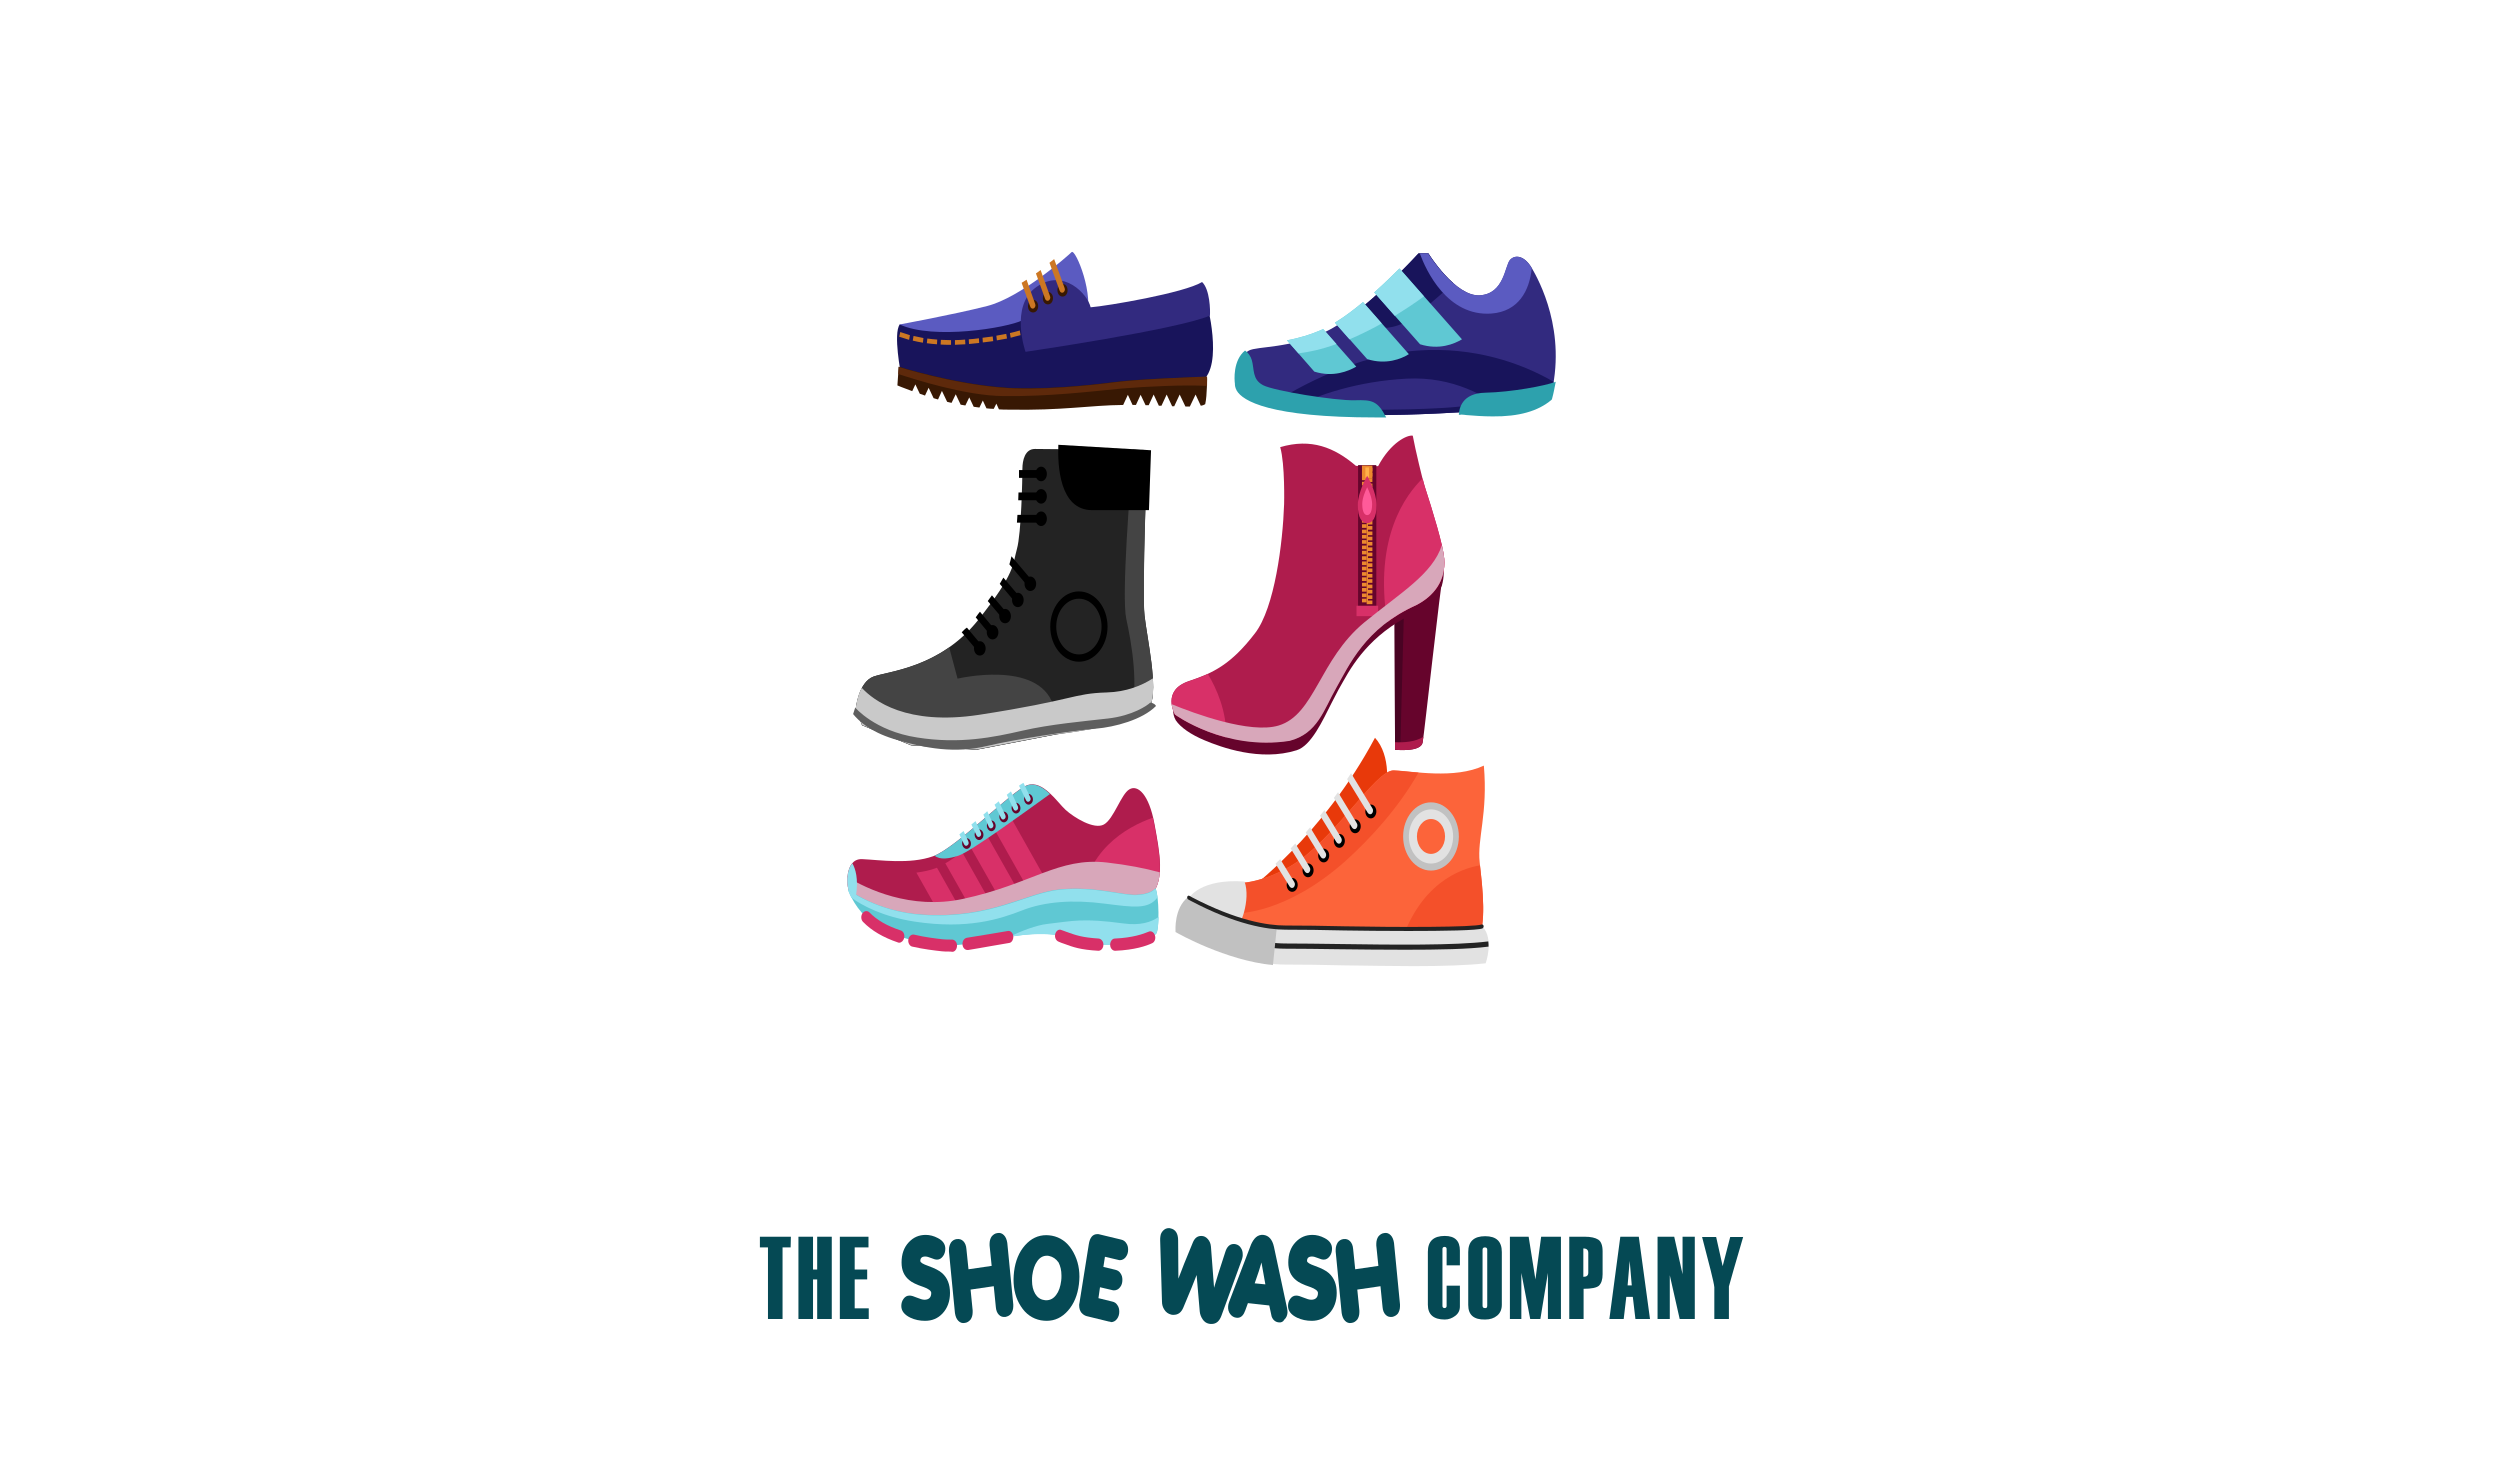 <?xml version="1.0" encoding="utf-8"?>
<!-- Generator: Adobe Illustrator 18.0.0, SVG Export Plug-In . SVG Version: 6.00 Build 0)  -->
<!DOCTYPE svg PUBLIC "-//W3C//DTD SVG 1.1//EN" "http://www.w3.org/Graphics/SVG/1.1/DTD/svg11.dtd">
<svg version="1.1" id="a02f2390-8fa7-48a9-96f1-2ec5f63ecbc1"
	 xmlns="http://www.w3.org/2000/svg" xmlns:xlink="http://www.w3.org/1999/xlink" x="0px" y="0px" viewBox="0 0 960 560"
	 enable-background="new 0 0 960 560" xml:space="preserve">
<title>teacher</title>
<path fill="#232323" d="M440.6,172.8c0,0-2.2,54.6-1.1,63.5c1,9,5.3,27.6,2.2,34.8c-3.1,7.2-36.2,10.9-36.2,10.9l-30.6,5.9
	l-25.1-1.7l-18.8-7.7l-2.4-6.4c0,0,1-10.1,6.8-12.3c5.9-2.1,25.6-3.4,40.2-21.7c14.5-18.3,13.2-21.3,14.9-27.3s2.1-27.3,2.1-30.7
	s1-7.7,4.8-7.7"/>
<path fill="#444444" d="M435.2,172.7c-1.3,14.8-4.6,56.3-2.7,65c2,9.2,5,25.6,1.5,38.5c3.9-1.4,6.8-3.1,7.7-5
	c3.1-7.2-1.2-25.9-2.2-34.8c-1-9,1.1-63.5,1.1-63.5"/>
<path fill="#444444" d="M404.4,270.6c-5.9-17.3-36.7-10-36.7-10l-3.2-12c-12.1,8.5-24.6,9.6-29,11.2c-5.9,2.1-6.8,12.3-6.8,12.3
	l2.4,6.4l18.8,7.7l25.1,1.7l30.6-5.9c0,0,0.6-0.1,1.7-0.2C406.6,278,405.7,274.2,404.4,270.6z"/>
<path d="M377.8,247c0.9,1.1,0.9,2.8,0.1,3.9c-0.9,1.1-2.3,1.1-3.2,0.1c-0.9-1.1-0.9-2.8-0.1-3.9C375.5,246,376.9,245.9,377.8,247z"
	/>
<path d="M382.7,240.8c0.9,1.1,0.9,2.8,0.1,3.9c-0.9,1.1-2.3,1.1-3.2,0.1c-0.9-1.1-0.9-2.8-0.1-3.9
	C380.3,239.8,381.8,239.7,382.7,240.8z"/>
<path d="M387.5,234.6c0.9,1.1,0.9,2.8,0.1,3.9c-0.9,1.1-2.3,1.1-3.2,0.1c-0.9-1.1-0.9-2.8-0.1-3.9
	C385.2,233.6,386.6,233.5,387.5,234.6z"/>
<path d="M392.4,228.4c0.9,1.1,0.9,2.8,0.1,3.9c-0.9,1.1-2.3,1.1-3.2,0.1c-0.9-1.1-0.9-2.8-0.1-3.9
	C390,227.4,391.5,227.3,392.4,228.4z"/>
<path d="M397.2,222.2c0.9,1.1,0.9,2.8,0.1,3.9c-0.9,1.1-2.3,1.1-3.2,0.1c-0.9-1.1-0.9-2.8-0.1-3.9
	C394.9,221.1,396.3,221.1,397.2,222.2z"/>
<ellipse cx="399.8" cy="199.2" rx="2.2" ry="2.8"/>
<ellipse cx="399.8" cy="190.6" rx="2.2" ry="2.8"/>
<ellipse cx="399.8" cy="182" rx="2.2" ry="2.8"/>
<path d="M406.4,170.8c-0.3,7.9,0.4,25.1,13,25.1c5.6,0,13.6,0,21.8,0c0.4-12.4,0.8-22.8,0.8-23"/>
<path d="M399.5,180.5h-8.2c0,0.8,0,1.8,0,3h8.2c0.7,0,1.2-0.7,1.2-1.5S400.1,180.5,399.5,180.5z"/>
<path d="M399.5,189.1h-8.4c0,1-0.1,2-0.1,3h8.5c0.7,0,1.2-0.7,1.2-1.5S400.1,189.1,399.5,189.1z"/>
<path d="M399.5,197.7h-8.8c-0.1,1-0.1,2-0.2,3h9c0.7,0,1.2-0.7,1.2-1.5S400.1,197.7,399.5,197.7z"/>
<path d="M387.6,216.7l6.9,8.2c0.5,0.6,1.2,0.6,1.7,0s0.4-1.5,0-2.1l-7.8-9.2C388.2,214.5,388,215.5,387.6,216.7z"/>
<path d="M383.9,224.2l5.8,6.9c0.5,0.6,1.2,0.6,1.7,0s0.4-1.5,0-2.1l-6.1-7.2C384.9,222.5,384.4,223.3,383.9,224.2z"/>
<path d="M384.8,237.3c0.5,0.6,1.2,0.6,1.7,0s0.4-1.5,0-2.1l-5.6-6.6c-0.5,0.7-1,1.4-1.6,2.2L384.8,237.3z"/>
<path d="M380,243.5c0.5,0.6,1.2,0.6,1.7,0s0.4-1.5,0-2.1l-5.4-6.5c-0.5,0.6-1,1.3-1.5,2c-0.1,0.1-0.1,0.1-0.1,0.2L380,243.5z"/>
<path d="M369.3,242.8l5.9,7c0.5,0.6,1.2,0.6,1.7,0s0.4-1.5,0-2.1l-5.6-6.7C370.5,241.5,369.9,242.2,369.3,242.8z"/>
<path fill="#C9C9C9" d="M441.7,271.1c1.1-2.5,1.3-6.3,1-10.6c-4.3,2.8-10.3,5.2-17.7,5.4c-13.2,0.4-12.2,2.9-49.1,8.6
	c-27.7,4.2-40.4-5.4-45-10.4c-1.9,3.6-2.3,7.9-2.3,7.9l2.4,6.4l18.8,7.7l25.1,1.7l30.6-5.9C405.6,282,438.6,278.4,441.7,271.1z"/>
<path fill="#5E5E5E" d="M420.9,279.8c7.1-0.6,17.8-3.4,23-8.7c-0.2-0.4-0.7-1.1-2.2-1.3c-1.1,1.1-6.7,5-16.2,6.1s-22.2,2.2-33,4.7
	c-10.9,2.5-24,5.2-40.3,2.6c-16.3-2.5-23.8-11.5-23.8-11.5l-0.8,2.5c2,2.5,6.4,6.7,15.4,9.5c12.7,3.9,24,5.6,35.8,2.8
	C390.6,283.7,411.7,280.6,420.9,279.8z"/>
<ellipse cx="414.3" cy="240.6" rx="11" ry="13.5"/>
<path fill="#232323" d="M423,240.6c0,5.9-3.9,10.7-8.7,10.7s-8.7-4.8-8.7-10.7s3.9-10.7,8.7-10.7C419.1,229.9,423,234.7,423,240.6z"
	/>
<g>
	<path fill="#AF1C4D" d="M326.1,342.1c-1.1-1.3-1.9-12.4,4.9-12.2c6.8,0.3,18.3,2.1,27.3-1.1c8.9-3.2,30.2-25.2,36.2-27.3
		c6-2.1,11.5,6.6,14.7,9.5s10.9,7.7,14.7,5.6s6.6-11.7,9.8-13.5c3.2-1.9,7.5,1.9,9.6,13.2c2.1,11.4,4,21.2-1.1,27.3
		c-5.1,6.1-30,6.6-30,6.6l-34.1,4.8l-35.6-1.1L326.1,342.1z"/>
	<path fill="#D83068" d="M443.2,316.5c-0.2-0.9-0.3-1.7-0.5-2.5c-10,3.5-26.6,12.7-27.7,35c2.1,0.3,4.1,0.5,6.1,0.8
		c7.7-0.7,18-2.4,21.1-6.1C447.2,337.7,445.3,327.9,443.2,316.5z"/>
	<g>
		<path fill="#D83068" d="M360.2,346.8L360.2,346.8c2.5,0,4.9-0.1,7.1-0.3l-7.5-13.3c-0.2,0.1-0.3,0.1-0.5,0.2
			c-2.2,0.8-4.6,1.3-7.4,1.7l6.6,11.7C359.1,346.8,359.6,346.8,360.2,346.8z"/>
	</g>
	<g>
		<path fill="#D83068" d="M379.2,344.5l-9.8-17.4c-2.3,1.8-4.4,3.3-6.4,4.4l8.2,14.5C374.1,345.7,376.7,345.1,379.2,344.5z"/>
	</g>
	<g>
		<path fill="#D83068" d="M390.5,341.2l-12.1-21.4c-2,1.7-4.1,3.5-6,5l10.6,18.7C385.6,342.8,388.1,342,390.5,341.2z"/>
	</g>
	<g>
		<path fill="#D83068" d="M401.6,337.8l-14.4-25.6c-1.8,1.5-3.7,3.1-5.4,4.6c-0.2,0.2-0.4,0.3-0.6,0.5L394,340
			C396.6,339.2,399.1,338.4,401.6,337.8z"/>
	</g>
	<path fill="#D8A7BA" d="M425,331.2c-18.6-2.1-28.7,8.3-55.3,14c-20,4.3-37.1-4-44.3-8.4c-0.2,2.5,0.2,4.7,0.7,5.3l16.4,11.9
		l35.6,1.1l34.1-4.8c0,0,24.9-0.5,30-6.6c2-2.4,2.9-5.3,3.2-8.7C439.6,333.4,432.9,332.1,425,331.2z"/>
	<path fill="#5FC8D3" d="M325.6,341.5c0,0,11.1,8.6,28.5,9.7c26.6,1.8,40-8.6,53.2-9.7c13.1-1.2,23.7,2.3,29,2.1
		c5.2-0.2,6.8-1.9,7.4-2.5c1.4,2.7,1.6,16.2,0.2,17.5c-1.4,1.4-8.2,4.7-20.9,4.1s-11.7-4.3-24.2-4.1c-12.5,0.2-27.9,5.3-36.9,4.3
		s-21.8-3.1-29.3-10.7C327.5,347.4,325.6,341.5,325.6,341.5z"/>
	<path fill="#91E0ED" d="M443.9,358.7c0.6-0.6,0.9-3.4,1-6.6c-2.8,2-7,3.4-13.5,2.5c-15.7-2.1-19-1-29.3,0.2
		c-4.2,0.5-9.7,2.6-14.7,5c3.9-0.6,7.7-1.1,11.3-1.1c12.5-0.2,11.6,3.5,24.2,4.1C435.6,363.4,442.4,360.1,443.9,358.7z"/>
	<path fill="#D83068" d="M345.3,362c-0.2,0-0.3,0-0.5-0.1c-5.6-1.9-10.1-4.5-13.4-7.9c-0.8-0.8-0.9-2.3-0.2-3.3s1.9-1.1,2.7-0.3
		c2.8,2.9,6.8,5.2,12,6.9c1,0.3,1.6,1.6,1.3,2.9C346.9,361.3,346.1,362,345.3,362z"/>
	<path fill="#D83068" d="M364.4,365.4c-1,0-1.8,0-2.7-0.1c-2.8-0.3-7-0.8-11.4-1.8c-1-0.2-1.7-1.5-1.5-2.7c0.2-1.3,1.2-2.1,2.2-1.9
		c4.2,1,8.4,1.5,11.1,1.8c1,0.1,2.1,0.1,3.4,0.1c0,0,0,0,0.1,0c1,0,1.9,1,1.9,2.3s-0.8,2.4-1.8,2.4
		C365.1,365.4,364.8,365.4,364.4,365.4z"/>
	<path fill="#D83068" d="M371.5,364.8c-1,0-1.8-0.9-1.9-2.1c-0.1-1.3,0.6-2.4,1.7-2.6c2.7-0.4,5.6-0.9,8.6-1.4
		c2.3-0.4,4.7-0.8,7.1-1.2c1-0.2,2,0.7,2.1,2s-0.6,2.5-1.6,2.6c-2.3,0.4-4.7,0.8-7,1.2c-3.1,0.5-5.9,1.1-8.7,1.5
		C371.7,364.8,371.6,364.8,371.5,364.8z"/>
	<path fill="#D83068" d="M421.8,365.1L421.8,365.1c-7-0.4-9.7-1.4-13.2-2.7c-0.7-0.2-1.4-0.5-2.1-0.8c-1-0.4-1.6-1.6-1.3-2.9
		c0.3-1.2,1.3-2,2.3-1.6c0.8,0.3,1.5,0.5,2.2,0.8c3.4,1.2,5.8,2.1,12.2,2.5c1,0.1,1.9,1.2,1.8,2.4
		C423.7,364.1,422.8,365.1,421.8,365.1z"/>
	<path fill="#D83068" d="M428.2,365.1c-1,0-1.9-1-1.9-2.3s0.8-2.4,1.8-2.4c6.9-0.3,11-1.8,12.9-2.6c1-0.5,2.1,0.1,2.5,1.4
		c0.4,1.2-0.1,2.6-1.1,3C440.3,363.2,435.7,364.8,428.2,365.1L428.2,365.1z"/>
	<path fill="#91E0ED" d="M424.2,347c11.1,1.4,16.8,2.3,20.3-2.4c-0.2-1.5-0.5-2.8-0.8-3.4c-0.6,0.6-2.2,2.3-7.4,2.5
		s-15.8-3.3-29-2.1c-13.1,1.2-26.6,11.5-53.2,9.7c-17.4-1.2-28.5-9.7-28.5-9.7s0.4,1.3,1.3,3.1c4.3,3.1,12.1,7.3,24.3,9.2
		c20.4,3.1,32.8-1,41.3-4.3C401.1,346.2,411.9,345.4,424.2,347z"/>
	<path fill="#91E0ED" d="M327.3,331.5c-2.7,3-2,9.7-1.2,10.6l2.6,1.9C329.7,337.4,328.5,333.6,327.3,331.5z"/>
	<path fill="#5FC8D3" d="M394.4,301.6c-5.8,2.1-26.1,22.9-35.5,27c2.1,1.7,5.6,1.1,9.1,0c4.9-1.6,26.4-17.4,35.2-23.7
		C400.6,302.4,397.6,300.5,394.4,301.6z"/>
	<path fill="#66042C" d="M372.6,322.9c0.5,1,0.2,2.3-0.6,2.8c-0.8,0.6-1.8,0.2-2.3-0.8s-0.2-2.3,0.6-2.8S372.2,321.9,372.6,322.9z"
		/>
	<path fill="#66042C" d="M377.4,319.5c0.5,1,0.2,2.3-0.6,2.8c-0.8,0.6-1.8,0.2-2.3-0.8s-0.2-2.3,0.6-2.8
		C375.9,318.2,376.9,318.5,377.4,319.5z"/>
	<path fill="#66042C" d="M382.1,316.1c0.5,1,0.2,2.3-0.6,2.8c-0.8,0.6-1.8,0.2-2.3-0.8s-0.2-2.3,0.6-2.8
		C380.6,314.8,381.7,315.1,382.1,316.1z"/>
	<path fill="#66042C" d="M386.9,312.7c0.5,1,0.2,2.3-0.6,2.8c-0.8,0.6-1.8,0.2-2.3-0.8s-0.2-2.3,0.6-2.8S386.4,311.7,386.9,312.7z"
		/>
	<path fill="#66042C" d="M391.6,309.3c0.5,1,0.2,2.3-0.6,2.8c-0.8,0.6-1.8,0.2-2.3-0.8s-0.2-2.3,0.6-2.8S391.1,308.3,391.6,309.3z"
		/>
	<path fill="#66042C" d="M396.4,305.9c0.5,1,0.2,2.3-0.6,2.8c-0.8,0.6-1.8,0.2-2.3-0.8s-0.2-2.3,0.6-2.8S395.9,304.9,396.4,305.9z"
		/>
	<path fill="#91E0ED" d="M391.3,301.7l2.7,5.6c0.2,0.4,0.5,0.6,0.8,0.6c0.2,0,0.3-0.1,0.5-0.2c0.5-0.3,0.6-1,0.3-1.6l-2.6-5.5
		C392.5,300.9,391.9,301.2,391.3,301.7z"/>
	<path fill="#91E0ED" d="M389.2,310.7c0.2,0.4,0.5,0.6,0.8,0.6c0.2,0,0.3-0.1,0.5-0.2c0.5-0.3,0.6-1,0.3-1.6l-2.6-5.6
		c-0.5,0.4-1,0.8-1.6,1.3L389.2,310.7z"/>
	<path fill="#91E0ED" d="M384.4,314.1c0.2,0.4,0.5,0.6,0.8,0.6c0.2,0,0.3-0.1,0.5-0.2c0.5-0.3,0.6-1,0.3-1.6l-2.5-5.2
		c-0.5,0.4-1,0.9-1.6,1.3L384.4,314.1z"/>
	<path fill="#91E0ED" d="M379.7,317.5c0.2,0.4,0.5,0.6,0.8,0.6c0.2,0,0.3-0.1,0.5-0.2c0.5-0.3,0.6-1,0.3-1.6l-2.2-4.8
		c-0.1,0.1-0.2,0.1-0.2,0.2c-0.4,0.4-0.9,0.8-1.3,1.1L379.7,317.5z"/>
	<path fill="#91E0ED" d="M375,320.8c0.2,0.4,0.5,0.6,0.8,0.6c0.2,0,0.3-0.1,0.5-0.2c0.5-0.3,0.6-1,0.3-1.6l-2-4.3
		c-0.5,0.4-1,0.9-1.6,1.3L375,320.8z"/>
	<path fill="#91E0ED" d="M370.2,324.2c0.2,0.4,0.5,0.6,0.8,0.6c0.2,0,0.3-0.1,0.5-0.2c0.5-0.3,0.6-1,0.3-1.6l-1.8-3.9
		c-0.5,0.4-1.1,0.9-1.6,1.3L370.2,324.2z"/>
</g>
<g>
	<path fill="#E8390A" d="M479,342.1c0,0,28.9-21,49-58.8c6.2,6.8,5.1,19.4,3.1,23.5c-2.1,4-47.6,39.9-47.6,39.9L479,342.1z"/>
	<path fill="#FC643A" d="M472.5,339c0,0,9.5,1.6,23.3-6.6c16.5-9.8,32.4-36.9,39.4-36.6s23.3,3.5,34.6-1.8c1.6,18.5-2.6,28-1.6,37.1
		s2.9,24.5-1,30.3s-72.4,1.8-72.4,1.8l-28.5-7.8L472.5,339z"/>
	<path fill="#F4502A" d="M535.2,295.9c-7-0.3-22.8,26.9-39.4,36.6c-13.8,8.1-23.3,6.6-23.3,6.6l-3,7.9l5.7,3.7
		c0,0,18.7,0.3,41.6-20.2c9.3-8.4,20.1-20.1,27.9-33.8C540.8,296.4,537.5,295.9,535.2,295.9z"/>
	<path fill="#F4502A" d="M568.3,332.3c-7.3,1.2-23.9,6.9-31.1,32.3c14.9,0,28.3-0.7,30-3.1C570.9,355.9,569.4,341.5,568.3,332.3z"/>
	<path fill="#E2E2E2" d="M456.6,344.8c0,0,4.2-7.5,21.3-6.3c2.5,7-1.7,18.1-3.8,18.4C468.8,354.7,456.6,344.8,456.6,344.8z"/>
	<path fill="#E2E2E2" d="M542.8,371c-8.7,0-17.9-0.2-26.7-0.3c-8.1-0.2-15.8-0.3-22.4-0.3c-19.5,0-41.1-12.3-42-12.8
		c0,0-0.7-8.8,4.9-12.8c1.6,0.7,20.2,11.5,37.2,11.5c6.7,0,14.4,0.1,22.6,0.3c19.3,0.4,50,0.4,52.9-0.8c4.5,4.9,1.2,14.1,1.2,14.1
		C563.6,370.7,553.6,371,542.8,371z"/>
	<path fill="#232323" d="M571.6,363.5c0-0.7,0-1.3-0.1-2c-12.8,1.6-36.6,1.3-57.6,1c-7.4-0.1-14.3-0.2-20.2-0.2
		c-18.1,0-39-11.9-39.3-12l-0.7,1.8c0.2,0.1,21.5,12.2,39.9,12.2c5.9,0,12.8,0.1,20.2,0.2c8.4,0.1,17.3,0.2,25.8,0.2
		C552.3,364.7,563.9,364.5,571.6,363.5z"/>
	<path fill="#C1C1C1" d="M456.6,344.8c-0.2-0.1-0.3-0.2-0.4-0.3c-5.4,4.2-4.8,12.8-4.8,13.1v0.3l0.2,0.1
		c0.8,0.5,19.1,10.8,37.2,12.6c0.3-2.5,1.2-11.7,1.5-14.5C474.3,354.8,458,345.4,456.6,344.8z"/>
	<path fill="#232323" d="M540.8,357.5c-9,0-18.2-0.1-24.5-0.2c-8.2-0.2-15.9-0.3-22.6-0.3c-7,0-19.1-1.9-36.5-11.1
		c-0.4-0.2-0.7-0.4-0.9-0.5c-0.3-0.1-0.5-0.6-0.4-1s0.5-0.6,0.8-0.4c0.2,0.1,0.5,0.2,0.9,0.5c17.2,9,29.1,10.9,36,10.9
		c6.7,0,14.4,0.1,22.6,0.3c20.4,0.4,50,0.4,52.7-0.7c0.3-0.1,0.7,0.1,0.8,0.5s-0.1,0.8-0.4,1C567.5,357.3,554.4,357.5,540.8,357.5z"
		/>
	<path d="M497.9,338.2c0.7,1.2,0.5,2.8-0.4,3.7c-0.9,0.9-2.3,0.7-3-0.5s-0.5-2.8,0.4-3.7C495.9,336.8,497.2,337,497.9,338.2z"/>
	<path d="M504,332.6c0.7,1.2,0.5,2.8-0.4,3.7c-0.9,0.9-2.3,0.7-3-0.5s-0.5-2.8,0.4-3.7S503.2,331.4,504,332.6z"/>
	<path d="M510,326.9c0.7,1.2,0.5,2.8-0.4,3.7c-0.9,0.9-2.3,0.7-3-0.5s-0.5-2.8,0.4-3.7C507.9,325.5,509.3,325.8,510,326.9z"/>
	<path d="M516,321.3c0.7,1.2,0.5,2.8-0.4,3.7c-0.9,0.9-2.3,0.7-3-0.5s-0.5-2.8,0.4-3.7C514,319.9,515.3,320.1,516,321.3z"/>
	<path d="M522.1,315.7c0.7,1.2,0.5,2.8-0.4,3.7c-0.9,0.9-2.3,0.7-3-0.5s-0.5-2.8,0.4-3.7C520,314.3,521.4,314.5,522.1,315.7z"/>
	<path d="M528.1,310c0.7,1.2,0.5,2.8-0.4,3.7c-0.9,0.9-2.3,0.7-3-0.5s-0.5-2.8,0.4-3.7C526.1,308.6,527.4,308.8,528.1,310z"/>
	<path fill="#E2E2E2" d="M518.8,296.9c-0.5,0.8-1,1.5-1.5,2.3l7.9,12.9c0.4,0.6,1.1,0.8,1.6,0.3s0.6-1.4,0.2-2L518.8,296.9z"/>
	<path fill="#E2E2E2" d="M513.8,304.2c-0.5,0.7-1.1,1.5-1.6,2.2l7,11.4c0.4,0.6,1.1,0.8,1.6,0.3s0.6-1.4,0.2-2L513.8,304.2z"/>
	<path fill="#E2E2E2" d="M508.6,311.1c-0.6,0.7-1.1,1.4-1.7,2.1l6.3,10.2c0.4,0.6,1.1,0.8,1.6,0.3s0.6-1.4,0.2-2L508.6,311.1z"/>
	<path fill="#E2E2E2" d="M503.1,317.7c-0.6,0.7-1.2,1.3-1.7,2l5.8,9.4c0.4,0.6,1.1,0.8,1.6,0.3s0.6-1.4,0.2-2L503.1,317.7z"/>
	<path fill="#E2E2E2" d="M497.4,323.9c-0.6,0.6-1.2,1.3-1.8,1.9l5.5,8.9c0.4,0.6,1.1,0.8,1.6,0.3s0.6-1.4,0.2-2L497.4,323.9z"/>
	<path fill="#E2E2E2" d="M491.6,329.9c-0.6,0.6-1.3,1.2-1.8,1.8l5.4,8.7c0.4,0.6,1.1,0.8,1.6,0.3s0.6-1.4,0.2-2L491.6,329.9z"/>
	<ellipse fill="#C1C1C1" cx="549.5" cy="321.2" rx="10.7" ry="13.1"/>
	<ellipse fill="#E2E2E2" cx="549.5" cy="321.2" rx="8.5" ry="10.4"/>
	<ellipse fill="#FC643A" cx="549.5" cy="321.2" rx="5.4" ry="6.7"/>
</g>
<g>
	<path fill="#66042C" d="M535.5,230.9l0.2,57c0,0,9.9,1.1,10.6-2.8c0.7-3.9,6.8-60.4,8-65.7C555.4,214.1,535.5,230.9,535.5,230.9z"
		/>
	<path fill="#490323" d="M539.3,227.8c-2.2,1.8-3.8,3.1-3.8,3.1l0.2,57c0,0,0.8,0.1,2,0.1L539.3,227.8z"/>
	<path fill="#66042C" d="M552.9,215.7l-28.8,22.1l-27.8,36.8c0,0-42.4,0.3-44.6-1.2c-0.7-0.5-1-0.5-1.1-0.3
		c-0.2,0.4,0.1,2.2,0.9,3.5c1.8,2.7,5.8,5.5,11.1,7.7c6.2,2.6,21.3,8.2,35.3,3.8c5.6-1.7,10-11.4,13.5-18.3c0.8-1.6,1.7-3.3,2.6-5
		c0.5-0.9,1.1-1.9,1.7-3c4.8-8.7,12.4-19.8,29.6-27.4c4.1-2.1,6.8-5.6,8.4-9.6C555.6,217.7,552.9,215.7,552.9,215.7z"/>
	<path fill="#AF1C4D" d="M546.6,282.9c-3,2-7.7,2.3-10.9,2.1v2.9c0,0,9.9,1.1,10.6-2.8C546.3,284.8,546.4,284,546.6,282.9z"/>
	<path fill="#AF1C4D" d="M554.6,214.6c-0.4-5.2-4.5-18.5-7.5-27.8c-0.8-2.4-3.6-14.1-4.6-19.5c-2-0.4-8.4,2.5-13.3,11.7l-8.5-0.1
		c-8.3-7.1-17.2-10.7-29.1-7.2c1.9,6.6,1.5,21.9,1.5,21.9s0.5-14.8,0,0s-3.6,39.8-11.2,49.6c-9.2,12-16.2,15.3-25.3,18.3
		c-10.8,3.6-5.4,12.8-5.4,12.8s19,14,44,10.1c10.8-2.8,13.1-11.9,17.9-20.3c4.8-8.4,11.1-23.1,30.7-31.8
		C550.6,228.9,555.2,223,554.6,214.6z"/>
	<rect x="521.5" y="178.6" fill="#66042C" width="7" height="57.3"/>
	<path fill="#D83068" d="M554.6,214.6c-0.4-5.2-4.5-18.5-7.5-27.8c-0.2-0.6-0.5-1.7-0.8-3.1c-6.4,6.2-18.8,22.6-13.6,55.2
		c3.2-2.4,6.9-4.6,11.2-6.6C550.6,228.9,555.2,223,554.6,214.6z"/>
	<path fill="#D83068" d="M463.8,258.8c-2.3,1.1-4.7,1.9-7.2,2.8c-10.8,3.6-5.4,12.8-5.4,12.8s7.7,5.6,19.7,8.8
		C471.1,273.3,467.2,264.4,463.8,258.8z"/>
	<rect x="520.9" y="232.6" fill="#D83068" width="8.3" height="4"/>
	<g>
		<g>
			<rect x="523" y="178.9" fill="#ED892E" width="1.8" height="1.4"/>
			<rect x="523" y="180.9" fill="#ED892E" width="1.8" height="1.4"/>
			<rect x="523" y="183" fill="#ED892E" width="1.8" height="1.4"/>
			<rect x="523" y="185" fill="#ED892E" width="1.8" height="1.4"/>
			<rect x="523" y="187" fill="#ED892E" width="1.8" height="1.4"/>
			<rect x="523" y="189.1" fill="#ED892E" width="1.8" height="1.4"/>
			<rect x="523" y="191.1" fill="#ED892E" width="1.8" height="1.4"/>
			<rect x="523" y="193.2" fill="#ED892E" width="1.8" height="1.4"/>
			<rect x="523" y="195.2" fill="#ED892E" width="1.8" height="1.4"/>
			<rect x="523" y="197.2" fill="#ED892E" width="1.8" height="1.4"/>
			<rect x="523" y="199.3" fill="#ED892E" width="1.8" height="1.4"/>
			<rect x="523" y="201.3" fill="#ED892E" width="1.8" height="1.4"/>
			<rect x="523" y="203.4" fill="#ED892E" width="1.8" height="1.4"/>
			<rect x="523" y="205.4" fill="#ED892E" width="1.8" height="1.4"/>
			<rect x="523" y="207.4" fill="#ED892E" width="1.8" height="1.4"/>
			<rect x="523" y="209.5" fill="#ED892E" width="1.8" height="1.4"/>
			<rect x="523" y="211.5" fill="#ED892E" width="1.8" height="1.4"/>
			<rect x="523" y="213.6" fill="#ED892E" width="1.8" height="1.4"/>
			<rect x="523" y="215.6" fill="#ED892E" width="1.8" height="1.4"/>
			<rect x="523" y="217.6" fill="#ED892E" width="1.8" height="1.4"/>
			<rect x="523" y="219.7" fill="#ED892E" width="1.8" height="1.4"/>
			<rect x="523" y="221.7" fill="#ED892E" width="1.8" height="1.4"/>
			<rect x="523" y="223.8" fill="#ED892E" width="1.8" height="1.4"/>
			<rect x="523" y="225.8" fill="#ED892E" width="1.8" height="1.4"/>
			<rect x="523" y="227.9" fill="#ED892E" width="1.8" height="1.4"/>
			<rect x="523" y="229.9" fill="#ED892E" width="1.8" height="1.4"/>
			<rect x="525.2" y="179.6" fill="#ED892E" width="1.8" height="1.4"/>
			<rect x="525.2" y="181.6" fill="#ED892E" width="1.8" height="1.4"/>
			<rect x="525.2" y="183.7" fill="#ED892E" width="1.8" height="1.4"/>
			<rect x="525.2" y="185.7" fill="#ED892E" width="1.8" height="1.4"/>
			<rect x="525.2" y="187.7" fill="#ED892E" width="1.8" height="1.4"/>
			<rect x="525.2" y="189.8" fill="#ED892E" width="1.8" height="1.4"/>
			<rect x="525.2" y="191.8" fill="#ED892E" width="1.8" height="1.4"/>
			<rect x="525.2" y="193.9" fill="#ED892E" width="1.8" height="1.4"/>
			<rect x="525.2" y="195.9" fill="#ED892E" width="1.8" height="1.4"/>
			<rect x="525.2" y="197.9" fill="#ED892E" width="1.8" height="1.4"/>
			<rect x="525.2" y="200" fill="#ED892E" width="1.8" height="1.4"/>
			<rect x="525.2" y="202" fill="#ED892E" width="1.8" height="1.4"/>
			<rect x="525.2" y="204.1" fill="#ED892E" width="1.8" height="1.4"/>
			<rect x="525.2" y="206.1" fill="#ED892E" width="1.8" height="1.4"/>
			<rect x="525.2" y="208.1" fill="#ED892E" width="1.8" height="1.4"/>
			<rect x="525.2" y="210.2" fill="#ED892E" width="1.8" height="1.4"/>
			<rect x="525.2" y="212.2" fill="#ED892E" width="1.8" height="1.4"/>
			<rect x="525.2" y="214.3" fill="#ED892E" width="1.8" height="1.4"/>
			<rect x="525.2" y="216.3" fill="#ED892E" width="1.8" height="1.4"/>
			<rect x="525.2" y="218.3" fill="#ED892E" width="1.8" height="1.4"/>
			<rect x="525.2" y="220.4" fill="#ED892E" width="1.8" height="1.4"/>
			<rect x="525.2" y="222.4" fill="#ED892E" width="1.8" height="1.4"/>
			<rect x="525.2" y="224.5" fill="#ED892E" width="1.8" height="1.4"/>
			<rect x="525.2" y="226.5" fill="#ED892E" width="1.8" height="1.4"/>
			<rect x="525.2" y="228.6" fill="#ED892E" width="1.8" height="1.4"/>
			<rect x="525.2" y="230.6" fill="#ED892E" width="1.8" height="1.4"/>
		</g>
		<rect x="524.8" y="178.9" fill="#ED892E" width="0.5" height="53.1"/>
	</g>
	<rect x="523" y="178.8" fill="#ED892E" width="4" height="5"/>
	<rect x="524.3" y="179.5" fill="#FFB048" width="1.4" height="3.9"/>
	<path fill="#D83068" d="M528.6,193.9c0,5-1.6,7-3.6,7s-3.6-2-3.6-7s3.6-11.2,3.6-11.2S528.6,188.9,528.6,193.9z"/>
	<path fill="#FF5A99" d="M525,197.8c-1.6,0-1.9-2.7-1.9-4.2c0-2.3,1.1-4.9,1.9-6.5c0.8,1.6,1.9,4.3,1.9,6.5
		C526.9,195.1,526.6,197.8,525,197.8z"/>
	<path fill="#D8A7BA" d="M513.1,264.2c4.8-8.4,11.1-23.1,30.7-31.8c6.8-3.5,11.4-9.4,10.8-17.8c-0.1-1.3-0.4-3.2-0.9-5.3
		c-3.6,11.2-15.9,18.3-29.8,29.7c-17.3,14.3-19,35.4-32.9,39.6c-10.9,3.3-32.4-4.6-41.1-8.2c0.3,2.3,1.3,4,1.3,4s19,14,44,10.1
		C506,281.7,508.3,272.6,513.1,264.2z"/>
</g>
<g>
	<path fill="#5B5BC1" d="M345.4,124.6c0,0,20.8-3.8,33.7-7.1s30.9-19.2,32.4-20.7c1.5-1.4,9.1,17.1,5.4,25.7c-3.7,8.6-31.6,9-31.6,9
		l-36.5-0.2L345.4,124.6z"/>
	<path fill="#18145B" d="M346,143.8c0,0-3.1-15.7-0.5-19.2c12.9,6,41.2,1.3,47.1-1.6c5.9-2.9,70.7-7.3,70.7-7.3s6.7,24.7-1.8,30.7
		c-8.7,4.1-18,3.2-18,3.2h-17.3l-13.1,1.3l-21.6,0.3l-23.7-3.8l-15.3-2.1L346,143.8z"/>
	<path fill="#381803" d="M463.5,144.7c0,0-25.8,0.7-35.6,2c-9.2,1.2-29.3,3.3-43.7,2c-19.1-1.6-39.1-7.9-39.1-7.9l-0.5,7.2
		c0,0,2.1,0.9,5.7,2.2l1.2-2.6l1.7,3.6c0.6,0.2,1.3,0.4,2,0.7l1.4-3l1.9,4c0.6,0.2,1.1,0.3,1.7,0.5l1.5-3.3l2,4.2
		c0.5,0.1,1.1,0.3,1.7,0.4l1.6-3.3l1.9,4c0.6,0.1,1.2,0.2,1.8,0.3l1.5-3.1l1.7,3.6c0.7,0.1,1.5,0.2,2.2,0.3l1.3-2.7l1.4,3
		c0.9,0.1,1.9,0.2,2.8,0.2l1-2l1,2.2c1.2,0.1,2.4,0.1,3.6,0.1c20.8,0.4,31.5-1.7,44.1-1.8l1.8-3.9l1.8,3.9c0.3,0,0.6,0,0.9,0
		c0.1,0,0.3,0,0.4,0l1.8-3.9l1.9,4c0.4,0,0.8,0,1.2,0l1.9-4.1l2,4.3c0.3,0,0.7,0,1,0l2-4.3l2.1,4.5c0.3,0,0.5,0,0.8,0l2.1-4.5
		l2.2,4.6c0.6,0,1.1,0,1.7,0l2.2-4.6l2,4.3c0.8-0.1,1.4-0.4,1.7-0.6C463.6,151.7,463.5,144.7,463.5,144.7z"/>
	<path fill="#5E290B" d="M427.9,146.8c-9.2,1.2-29.3,3.3-43.7,2c-19.1-1.6-39.1-7.9-39.1-7.9l-0.2,2.7c5.5,1.8,25.7,8.4,40.6,8.5
		c17.4,0.2,33.7-1.8,45.2-2.9c9.5-0.8,24.4-1.5,32.8-1c0.1-2,0-3.6,0-3.6S437.7,145.5,427.9,146.8z"/>
	<g>
		<path fill="#CC7723" d="M364.6,132.4c-1.2,0-2.3,0-3.4-0.1l0.1-1.8c1.1,0,2.2,0.1,3.3,0.1h0.6v1.8H364.6z M366.7,132.4v-1.8
			c1.3,0,2.6-0.1,3.9-0.2l0.1,1.8C369.3,132.3,367.9,132.3,366.7,132.4z M359.8,132.2c-1.3-0.1-2.6-0.2-3.9-0.4l0.2-1.8
			c1.3,0.2,2.6,0.3,3.8,0.4L359.8,132.2z M372.1,132.1l-0.1-1.8c1.3-0.1,2.6-0.2,3.9-0.4l0.1,1.8C374.7,131.8,373.4,132,372.1,132.1
			z M354.4,131.6c-1.3-0.2-2.6-0.5-3.9-0.8l0.3-1.8c1.2,0.3,2.5,0.5,3.8,0.8L354.4,131.6z M377.4,131.5l-0.1-1.8
			c1.4-0.2,2.6-0.3,3.9-0.5l0.2,1.8C380.1,131.2,378.8,131.3,377.4,131.5z M382.8,130.7l-0.2-1.8c1.3-0.2,2.6-0.5,3.8-0.7l0.3,1.8
			C385.4,130.2,384.1,130.5,382.8,130.7z M349.1,130.5c-1.3-0.4-2.6-0.8-3.8-1.2l0.4-1.8c1.2,0.4,2.4,0.8,3.7,1.2L349.1,130.5z
			 M388.1,129.7l-0.3-1.8c1.3-0.3,2.5-0.6,3.8-1l0.3,1.8C390.7,129,389.4,129.3,388.1,129.7z M393.4,128.2l-0.4-1.8
			c1.2-0.4,2.4-0.8,3.7-1.3l0.4,1.8C395.8,127.4,394.6,127.8,393.4,128.2z"/>
		<polygon fill="#CC7723" points="398.6,126.4 398.1,124.7 400.1,123.9 400.5,125.7 		"/>
	</g>
	<path fill="#322A7F" d="M393.8,135.1c0,0-6.2-17.6,4.2-24.9c10.4-7.4,19.7,2.8,20.8,7.8c6.4-0.5,35.9-5.5,42.8-9.7
		c3,2.8,3.2,11,3,12.9C451.9,126.6,393.8,135.1,393.8,135.1z"/>
	<path fill="#381803" d="M398.5,116.6c0.4,1.2,0,2.7-1,3.2s-2.2,0-2.6-1.2c-0.4-1.2,0-2.7,1-3.2
		C396.9,114.8,398.1,115.3,398.5,116.6z"/>
	<path fill="#381803" d="M404.2,113.5c0.4,1.2,0,2.7-1,3.2s-2.2,0-2.6-1.2c-0.4-1.2,0-2.7,1-3.2
		C402.6,111.7,403.7,112.3,404.2,113.5z"/>
	<path fill="#381803" d="M409.8,110.5c0.4,1.2,0,2.7-1,3.2s-2.2,0-2.6-1.3c-0.4-1.2,0-2.7,1-3.2
		C408.2,108.7,409.4,109.2,409.8,110.5z"/>
	<path fill="#CC7723" d="M406.9,111.6c0.2,0.7,0.9,1,1.4,0.7s0.8-1.1,0.5-1.7l-4-11.1c-0.6,0.5-1.2,0.9-1.8,1.4L406.9,111.6z"/>
	<path fill="#CC7723" d="M401.3,114.7c0.2,0.7,0.9,1,1.4,0.7s0.8-1.1,0.5-1.7l-3.6-10c-0.6,0.4-1.2,0.9-1.8,1.3L401.3,114.7z"/>
	<path fill="#CC7723" d="M395.6,117.7c0.2,0.7,0.9,1,1.4,0.7s0.8-1.1,0.5-1.7l-3.3-9.3c-0.6,0.4-1.3,0.8-1.9,1.2L395.6,117.7z"/>
</g>
<g>
	<path fill="#322A7F" d="M544.7,97.3c0,0-21,23.1-35.5,30c-13.8,6.6-26.4,5.6-29.6,7.3c-6.2,3.3-4.8,12.7-4.8,12.7
		s-4.1,16.4,86.2,11c6.5,0.5,24,3.1,34.3-5.5c6.7-25.4-4.5-45.4-7.1-49.9s-6.2-5.4-8.3-3.1c-2,2.3-2.2,13-11.6,13.6
		c-9.4,0.6-19.8-16.1-19.8-16.1H544.7z"/>
	<path fill="#18145B" d="M523.5,159.4c10.2,0.1,22.6-0.2,37.6-1.1c2.5,0.2,6.7,0.7,11.5,0.7c-3-2.4-6.1-3.9-8.7-3.4
		c-8.3,1.8-39.6,1.8-39.6,1.8S524,158.3,523.5,159.4z"/>
	<path fill="#18145B" d="M548.5,97.3h-3.8c0,0-13.2,14.5-25.8,23.9c4.6,3.9,14.3,9,26.5-1.4c4.9-4.1,9.1-7.8,12.7-11
		C552.6,104,548.5,97.3,548.5,97.3z"/>
	<path fill="#5B5BC1" d="M588.2,103L588.2,103c-2.7-4.6-6.3-5.5-8.4-3.2c-2,2.3-2.2,13-11.6,13.6c-9.4,0.6-19.8-16.1-19.8-16.1h-3.2
		c2.4,6.6,10.6,24.3,27.5,23.1C583.1,119.6,587.3,111.7,588.2,103z"/>
	<path fill="#18145B" d="M595.3,152.8c0.6-2.1,1-4.1,1.3-6.2c-12.6-7.3-30.6-13.5-52.1-12c-23.2,1.6-45.1,13.4-57.3,21.2
		c2.1,0.5,4.5,1.1,7.4,1.5c11.4-5.8,26.9-10.9,45.6-11.9c17.8-0.9,30.9,6.7,38.9,13.4C584.9,158.2,590.8,156.6,595.3,152.8z"/>
	<path fill="#2DA1AD" d="M532.3,160.3c-3.3-6.4-5.4-6.8-12.1-6.6c-7.4,0.2-31.1-3.6-35.2-5.8c-4.2-2.2-3.3-6.1-4.3-9.6
		c-0.4-1.4-1.3-2.8-2.6-3.7c-4.7,3.8-4.1,11.4-3.9,12.7c0,0.5,0,1.4,0.7,2.7c2.3,3.9,12.4,10.3,53.5,10.3
		C529.6,160.3,530.9,160.3,532.3,160.3z"/>
	<path fill="#2DA1AD" d="M595.7,153.6l0.2-0.2l0.1-0.3c0.6-2.2,1-4.4,1.4-6.5c-3.8,1.5-17,4-27.1,4.2c-8.9,0.2-10,6-10.1,8.5
		c0.3,0,0.6,0,0.9-0.1c0.6,0,1.3,0.1,2.1,0.2c2.6,0.2,6.1,0.5,10,0.5C583.2,160,590.6,157.9,595.7,153.6z"/>
	<path fill="#5FC8D3" d="M541,136l-17.6-20c-3.6,3-7.3,5.8-10.8,7.9l12.4,14C532.3,140.2,538.1,137.8,541,136z"/>
	<path fill="#5FC8D3" d="M494.2,130.7l10.5,12c7.3,2.3,13.1-0.2,16.1-1.9l-12.7-14.4C503.2,128.6,498.4,129.9,494.2,130.7z"/>
	<path fill="#5FC8D3" d="M537.4,103.1c-2.7,2.7-6.1,6-9.7,9.2l17.6,19.9c7.3,2.3,13.1-0.1,16.1-1.9L537.4,103.1z"/>
	<path fill="#91E0ED" d="M537.4,103.1c-2.7,2.7-6.1,6-9.7,9.2l7.9,9c3.5-2.2,7.3-4.6,11.2-7.5L537.4,103.1z"/>
	<path fill="#91E0ED" d="M523.4,116c-3.6,3-7.3,5.8-10.8,7.9l5.6,6.4c3.8-1.6,7.9-3.6,12.4-6.1L523.4,116z"/>
	<path fill="#91E0ED" d="M508.1,126.3c-4.9,2.3-9.7,3.6-13.9,4.4l4.4,5c4-0.5,8.9-1.5,14.6-3.6L508.1,126.3z"/>
</g>
<g>
	<g>
		<g>
			<g>
				<path fill="#054954" d="M303.6,479h-3.1v27.5h-5.6V479h-3.1v-4.1h11.9L303.6,479L303.6,479z"/>
				<path fill="#054954" d="M319.4,506.5h-5.6v-15.2h-1.6v15.2h-5.6v-31.6h5.6v12.6h1.6v-12.6h5.6V506.5z"/>
				<path fill="#054954" d="M333.5,506.5h-11v-31.6h11v4.1h-5.3v8.5h4.8v3.8h-4.8v11.1h5.4v4.1H333.5z"/>
			</g>
			<g>
				<path fill="#054954" d="M355.2,507.2c-2,0-3.9-0.4-5.6-1.2c-2.3-1.1-3.5-2.6-3.5-4.5c0-1.1,0.3-2,0.9-2.8s1.3-1.2,2.3-1.2
					c0.7,0,1.6,0.3,2.8,0.8c1.2,0.5,2.2,0.8,2.9,0.8c1.7,0,2.6-0.9,2.6-2.6c0-0.8-1-1.6-3-2.3c-2.7-0.9-4.5-1.8-5.4-2.6
					c-2-1.6-3-3.8-3-6.8c0-3.2,0.9-5.8,2.8-7.8c1.8-1.9,3.9-2.8,6.5-2.8c1.5,0,3.1,0.4,4.6,1.2c2,1,2.9,2.4,2.9,4.1
					c0,1.1-0.3,2.1-0.9,2.9s-1.3,1.3-2.3,1.3c-0.5,0-1.3-0.2-2.2-0.6c-1-0.4-1.7-0.6-2.3-0.6c-1.3,0-1.9,0.6-1.9,1.7
					c0,0.6,1,1.2,3,1.9c2.5,0.9,4.3,1.8,5.4,2.8c2,1.8,3,4.3,3,7.6c0,3.2-1,5.9-2.9,7.9C360.1,506.3,357.9,507.2,355.2,507.2z"/>
				<path fill="#054954" d="M386.1,505.7c-1,0.1-1.8-0.1-2.5-0.8c-0.7-0.7-1.1-1.7-1.2-3l-0.8-8l-8.9,1.3l0.8,8c0,0.2,0,0.4,0,0.7
					c0,1.1-0.3,2.1-0.8,2.8c-0.6,0.7-1.3,1.2-2.2,1.3c-1,0.2-1.8-0.1-2.5-0.8c-0.7-0.7-1.1-1.7-1.3-3l-2.3-23.6c0-0.3,0-0.5,0-0.7
					c0-1.1,0.3-2,0.8-2.8c0.5-0.7,1.3-1.2,2.2-1.3c1-0.1,1.8,0.1,2.5,0.8c0.7,0.7,1.1,1.7,1.2,3l0.8,7.8l8.9-1.3l-0.8-7.8
					c0-0.2,0-0.4,0-0.7c0-1.1,0.3-2.1,0.8-2.8c0.6-0.7,1.3-1.2,2.2-1.3c1-0.2,1.8,0.1,2.5,0.8c0.7,0.7,1.1,1.7,1.3,3l2.3,23.6
					c0,0.3,0,0.5,0,0.7c0,1.1-0.3,2-0.8,2.8C387.8,505.1,387,505.5,386.1,505.7z"/>
				<path fill="#054954" d="M399.7,507c-3.2-0.6-5.8-2.4-7.7-5.4c-1.9-2.9-2.8-6.3-2.8-10.3c0-1,0.1-2,0.2-3
					c0.5-4.1,1.9-7.5,4.2-10.1c2.3-2.6,5-3.9,8.2-3.9c0.7,0,1.4,0.1,2.1,0.2c3.2,0.6,5.8,2.4,7.7,5.4c1.9,3,2.9,6.4,2.9,10.4
					c0,1-0.1,2-0.2,2.9c-0.5,4.1-1.9,7.5-4.2,10.1c-2.3,2.6-5,3.9-8.2,3.9C401.1,507.2,400.4,507.1,399.7,507z M402.9,482.3
					c-0.3-0.1-0.6-0.1-0.9-0.1c-1.5,0-2.7,0.7-3.7,2.1s-1.6,3.2-1.9,5.4c-0.1,0.7-0.1,1.4-0.1,2.1c0,2,0.4,3.6,1.2,5
					c0.8,1.3,1.9,2.2,3.4,2.4c0.3,0.1,0.6,0.1,0.9,0.1c1.5,0,2.8-0.7,3.8-2.1c1-1.3,1.6-3.1,1.9-5.4c0.1-0.7,0.1-1.3,0.1-2
					c0-2-0.4-3.6-1.1-5C405.5,483.4,404.3,482.6,402.9,482.3z"/>
				<path fill="#054954" d="M425.9,507.5l-8.6-2.1c-0.8-0.2-1.5-0.7-2.1-1.4c-0.5-0.7-0.8-1.6-0.8-2.7c0-0.3,0-0.6,0.1-0.9l3.6-22.6
					c0.4-2.6,1.5-3.9,3.3-3.9c0.3,0,0.5,0,0.8,0.1l8.3,2c0.9,0.2,1.6,0.7,2,1.4c0.5,0.7,0.7,1.5,0.7,2.5c0,1.1-0.3,2-0.9,2.8
					s-1.4,1.2-2.2,1.2c-0.2,0-0.5,0-0.7-0.1l-5.1-1.2l-0.6,3.9l4.6,1.1c0.9,0.2,1.6,0.7,2,1.4c0.5,0.7,0.7,1.5,0.7,2.5
					c0,1.1-0.3,2.1-0.9,2.8c-0.6,0.8-1.4,1.2-2.3,1.2c-0.2,0-0.5,0-0.7-0.1l-4.7-1.1l-0.6,4.2l5.3,1.3c0.9,0.2,1.5,0.6,2,1.4
					c0.5,0.7,0.7,1.5,0.7,2.5c0,1.1-0.3,2-0.9,2.8s-1.4,1.2-2.3,1.2C426.4,507.5,426.2,507.5,425.9,507.5z"/>
				<path fill="#054954" d="M466.2,494.5c0.8-2.8,2.2-7.4,4.3-13.7c0.6-2,1.7-3.1,3.2-3.1c0.3,0,0.6,0,0.9,0.1
					c0.8,0.2,1.5,0.7,1.9,1.4c0.5,0.7,0.7,1.5,0.7,2.4c0,0.2,0,0.4,0,0.7c-0.1,0.6-0.2,1.1-0.4,1.6l-7.8,21.4
					c-0.8,2.1-2,3.1-3.8,3.1c-0.3,0-0.6,0-1-0.1c-1-0.2-1.8-0.8-2.4-1.7c-0.6-0.9-1-1.9-1.1-3l-1.2-14c-0.9,2.4-2.6,6.6-5.1,12.5
					c-0.8,1.9-2,2.8-3.8,2.8c-0.3,0-0.6,0-0.9-0.1c-1.1-0.3-2-0.9-2.6-1.9c-0.6-0.9-0.9-1.9-0.9-3.1l-0.7-23.5c0-0.6,0-1.1,0.1-1.6
					c0.1-0.9,0.5-1.6,1.1-2.2s1.3-0.9,2.1-0.9c0.2,0,0.5,0,0.7,0.1c1.9,0.4,2.9,2,2.9,4.6l0.1,14.7c1-2.8,2.9-7.5,5.6-14
					c0.7-1.6,1.7-2.4,3.2-2.4c1,0,1.8,0.4,2.5,1.2c0.7,0.8,1.1,1.7,1.2,2.9L466.2,494.5z"/>
				<path fill="#054954" d="M491.1,507.8c-1.3-0.1-2.3-0.9-2.8-2.3c-0.1-0.4-0.4-1.8-0.9-4.2l-8.2-0.9c-0.8,2.3-1.3,3.6-1.5,3.9
					c-0.7,1.3-1.7,1.9-3,1.7c-0.9-0.1-1.7-0.6-2.3-1.4c-0.6-0.8-0.9-1.8-0.8-3c0-0.5,0.2-1.1,0.4-1.7l8.4-22
					c0.5-1.1,1.1-2.1,1.9-2.8c0.8-0.7,1.8-1,2.8-0.9c2.1,0.2,3.5,1.8,4.1,4.6l5,23.4c0.2,0.8,0.2,1.4,0.2,1.9
					c-0.1,1.1-0.5,2-1.2,2.6C492.7,507.6,492,507.9,491.1,507.8z M484.4,484.8c-0.5,1.8-1.3,4.4-2.6,8l4.1,0.4L484.4,484.8z"/>
				<path fill="#054954" d="M503.7,507.2c-2,0-3.9-0.4-5.6-1.2c-2.3-1.1-3.5-2.6-3.5-4.5c0-1.1,0.3-2,0.9-2.8s1.3-1.2,2.3-1.2
					c0.7,0,1.6,0.3,2.8,0.8c1.2,0.5,2.2,0.8,2.9,0.8c1.7,0,2.6-0.9,2.6-2.6c0-0.8-1-1.6-3-2.3c-2.7-0.9-4.5-1.8-5.4-2.6
					c-2-1.6-3-3.8-3-6.8c0-3.2,0.9-5.8,2.8-7.8c1.8-1.9,3.9-2.8,6.5-2.8c1.5,0,3.1,0.4,4.6,1.2c2,1,2.9,2.4,2.9,4.1
					c0,1.1-0.3,2.1-0.9,2.9s-1.3,1.3-2.3,1.3c-0.5,0-1.3-0.2-2.2-0.6c-1-0.4-1.7-0.6-2.3-0.6c-1.3,0-1.9,0.6-1.9,1.7
					c0,0.6,1,1.2,3,1.9c2.5,0.9,4.3,1.8,5.4,2.8c2,1.8,3,4.3,3,7.6c0,3.2-1,5.9-2.9,7.9C508.5,506.3,506.3,507.2,503.7,507.2z"/>
				<path fill="#054954" d="M534.6,505.7c-1,0.1-1.8-0.1-2.5-0.8c-0.7-0.7-1.1-1.7-1.2-3l-0.8-8l-8.9,1.3l0.8,8c0,0.2,0,0.4,0,0.7
					c0,1.1-0.3,2.1-0.8,2.8c-0.6,0.7-1.3,1.2-2.2,1.3c-1,0.2-1.8-0.1-2.5-0.8c-0.7-0.7-1.1-1.7-1.3-3l-2.3-23.6c0-0.3,0-0.5,0-0.7
					c0-1.1,0.3-2,0.8-2.8c0.5-0.7,1.3-1.2,2.2-1.3c1-0.1,1.8,0.1,2.5,0.8c0.7,0.7,1.1,1.7,1.2,3l0.8,7.8l8.9-1.3l-0.8-7.8
					c0-0.2,0-0.4,0-0.7c0-1.1,0.3-2.1,0.8-2.8c0.6-0.7,1.3-1.2,2.2-1.3c1-0.2,1.8,0.1,2.5,0.8c0.7,0.7,1.1,1.7,1.3,3l2.3,23.6
					c0,0.3,0,0.5,0,0.7c0,1.1-0.3,2-0.8,2.8C536.2,505.1,535.5,505.5,534.6,505.7z"/>
			</g>
			<g>
				<path fill="#054954" d="M560.6,485.9h-5.1v-6.3c0-0.5-0.3-0.8-0.8-0.8s-0.8,0.3-0.8,0.8v21.9c0,0.5,0.3,0.8,0.8,0.8
					s0.8-0.3,0.8-0.8v-7.8h5.1v8c0,1.5-0.6,2.7-1.8,3.6s-2.5,1.4-4,1.4c-4.3,0-6.5-1.9-6.5-5.7v-20.3c0-4.1,2.2-6.1,6.5-6.1
					c3.9,0,5.8,1.9,5.8,5.6V485.9z"/>
				<path fill="#054954" d="M563.8,501.1v-20.3c0-4.1,2.2-6.1,6.5-6.1s6.4,2,6.4,6.1V501c0,1.8-0.6,3.2-1.8,4.2s-2.7,1.5-4.6,1.5
					C565.9,506.8,563.8,504.9,563.8,501.1z M571.1,501.4v-21.5c0-0.6-0.3-0.9-0.9-0.9c-0.6,0-0.9,0.3-0.9,0.9v21.5
					c0,0.6,0.3,0.9,0.9,0.9C570.8,502.4,571.1,502.1,571.1,501.4z"/>
				<path fill="#054954" d="M599.4,506.5h-5v-17.7l-2.9,17.7h-3.9l-3.4-17.7v17.7h-4.4v-31.6h7.2l2.6,16.4l2.2-16.4h7.6L599.4,506.5
					L599.4,506.5z"/>
				<path fill="#054954" d="M608.1,494.9v11.6h-5.5v-31.6h5.9c2.4,0,4.1,0.4,5.2,1.1c1.1,0.7,1.7,2.2,1.7,4.5v8.8
					c0,2.1-0.5,3.5-1.4,4.4C613.1,494.5,611.1,494.9,608.1,494.9z M609.9,488.7v-7.6c0-1.1-0.6-1.7-1.9-1.7v10.9
					C609.3,490.3,609.9,489.8,609.9,488.7z"/>
				<path fill="#054954" d="M633.6,506.5H628l-1-8.5h-2.5l-1,8.5H618l4.2-31.6h7.1L633.6,506.5z M626.6,493.6l-0.8-9.4l-0.8,9.4
					H626.6z"/>
				<path fill="#054954" d="M650.8,506.5H645l-3.8-16.8v16.8h-4.7v-31.6h6.4l3.2,14.4v-14.4h4.7L650.8,506.5L650.8,506.5z"/>
				<path fill="#054954" d="M669.4,474.9l-3.7,12.7l-1.8,6.4v12.5h-5.6v-12.2c-0.1-1.1-0.6-3.3-1.4-6.5c-0.7-2.7-1.8-7-3.3-12.8h5.4
					l2.5,11.2l2.9-11.2h5V474.9z"/>
			</g>
		</g>
	</g>
</g>
</svg>
